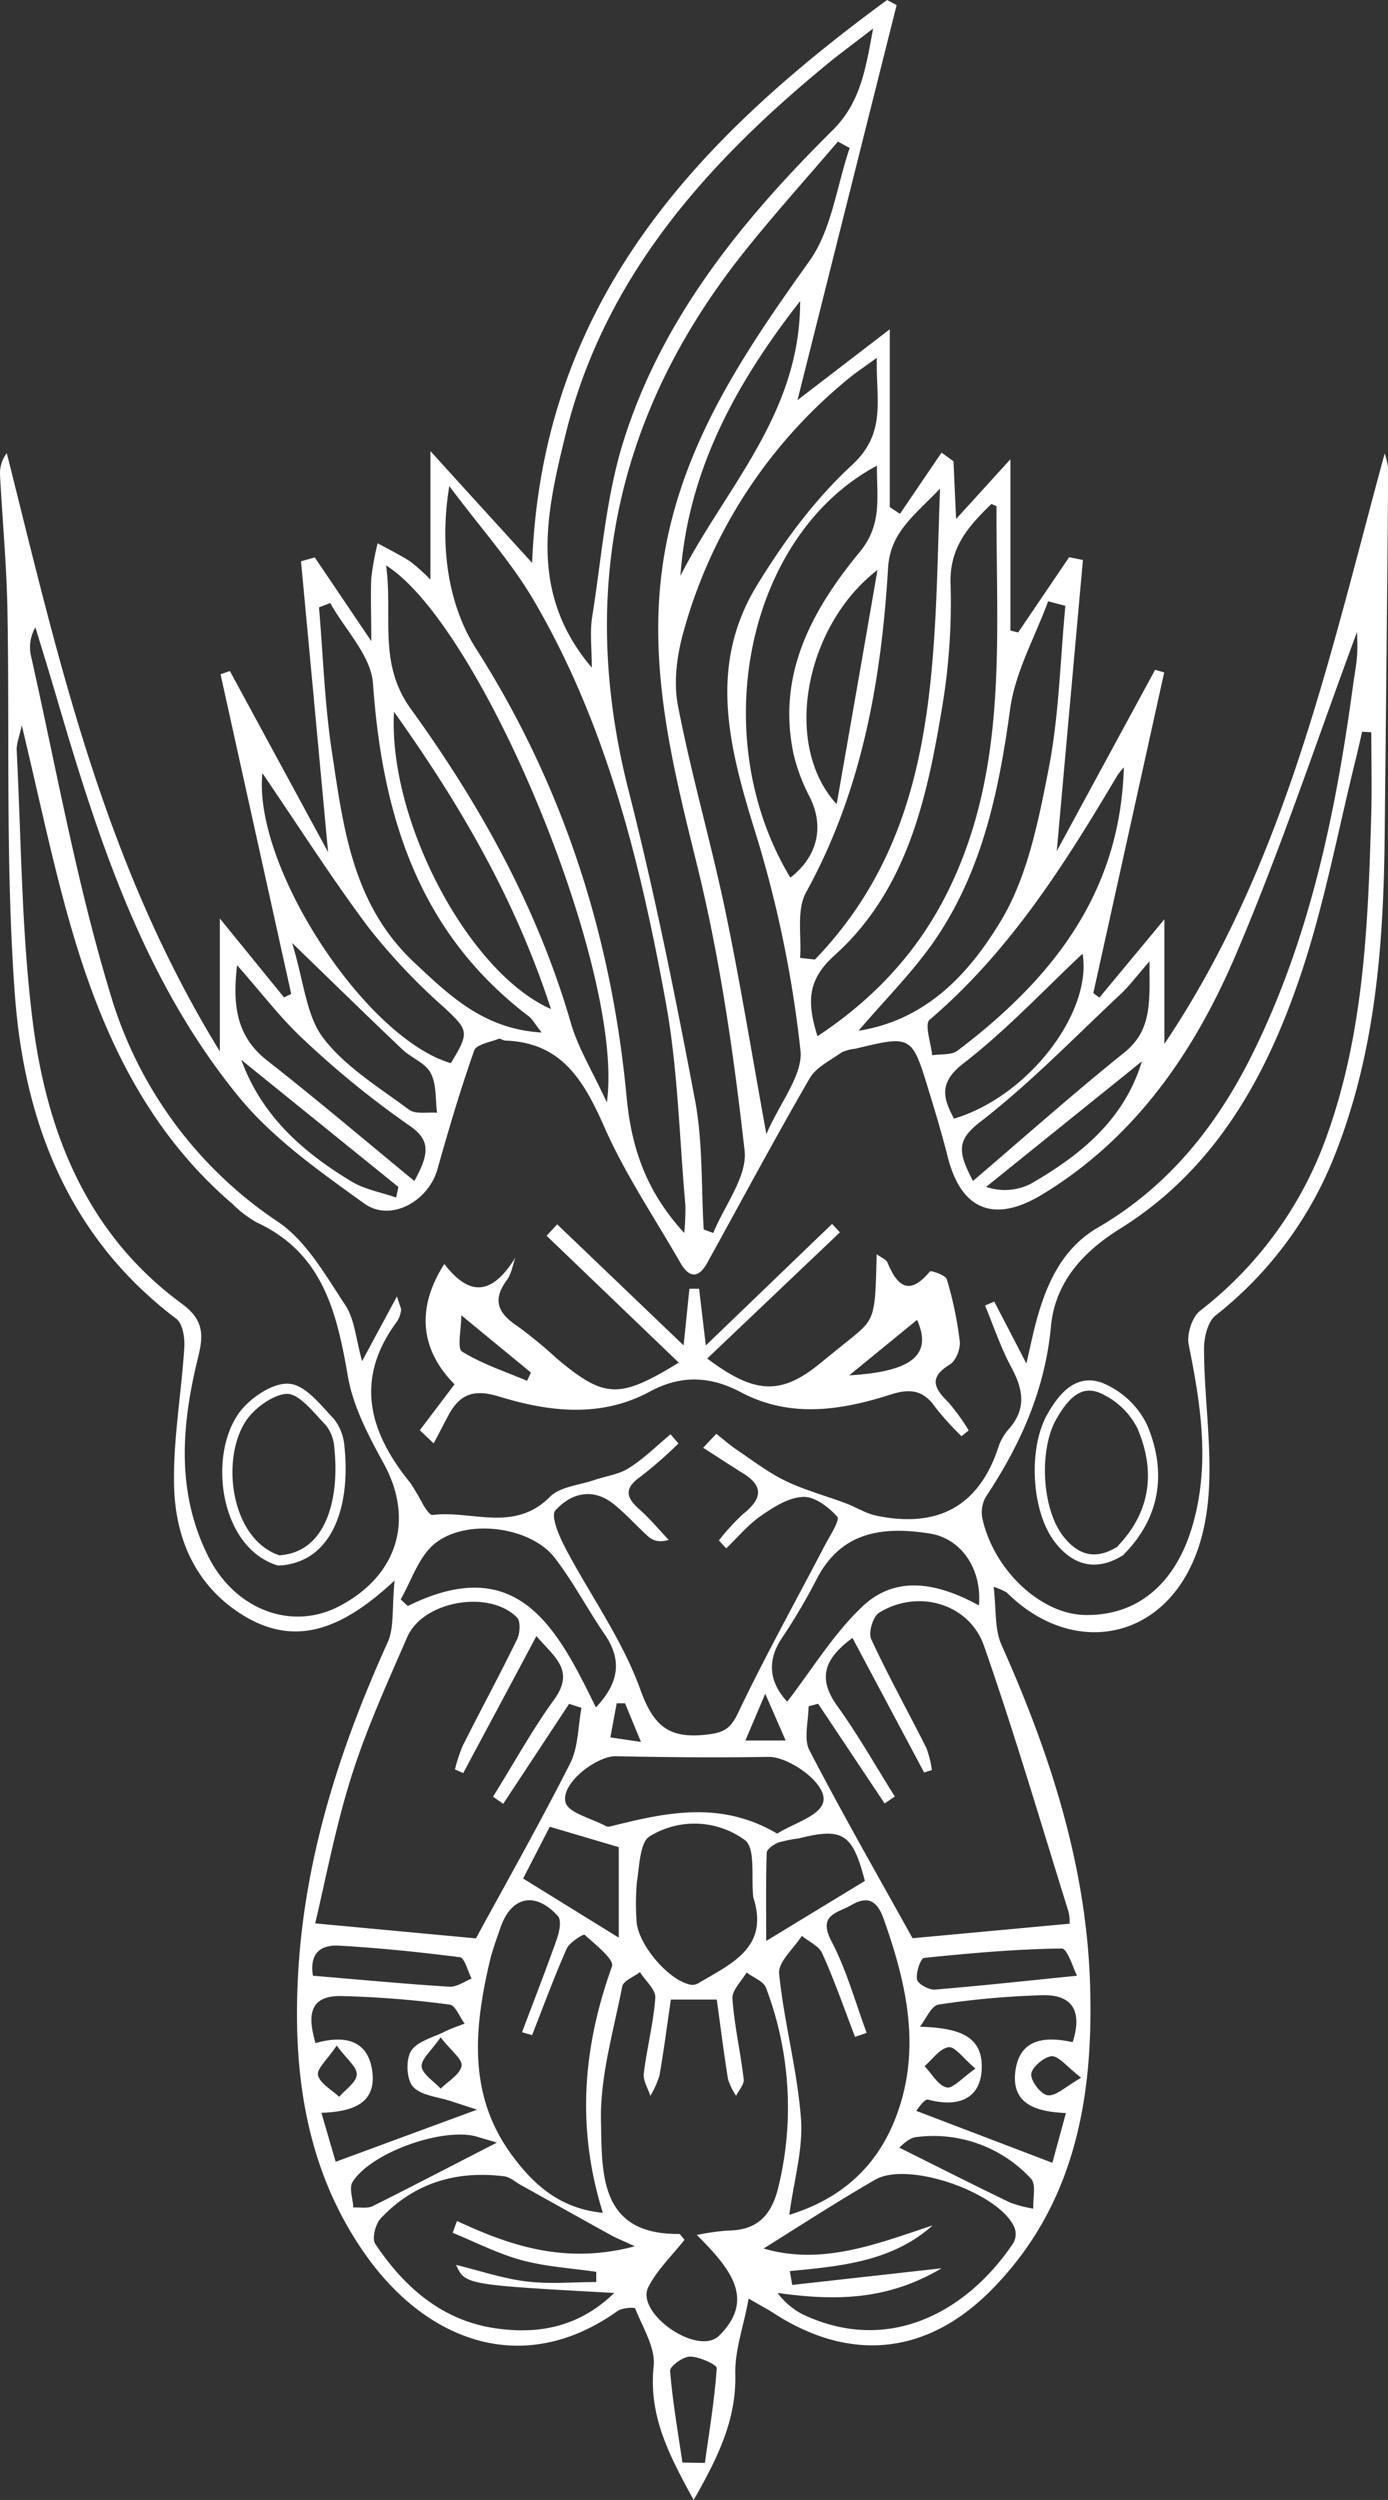 <svg id="Layer_1" data-name="Layer 1" xmlns="http://www.w3.org/2000/svg" viewBox="0 0 272.07 489.94"><rect x="0" y="0" width="272.07" height="489.94" fill="#333333" stroke="none"/><defs><style>.cls-1{fill:#fff;}.cls-2{fill:none;stroke:#fff;stroke-linecap:round;stroke-linejoin:round;stroke-width:2px;}</style></defs><title>Artboard 1</title><path class="cls-1" d="M77.35,309.74c-10.26,9.56-19.63,13.4-30.36,6.4-8.81-5.75-12.6-14.83-12.86-24.78-.24-9.1,1.44-18.24,2-27.38.11-1.84-.33-4.58-1.56-5.52C13.45,242.53,4.77,219.92,2.92,195c-1.86-25.16-1-50.53-1.47-75.8C1.27,110.45.46,101.74,0,93A6.52,6.52,0,0,1,1.33,88.8c10,39.82,18.81,79.91,41.76,117.25V180l12.59,15.48,1.4-.7q-6.93-31.32-13.85-62.64l1.83-.63L64.31,167C62.43,146.74,60.73,128.38,59,110l2.7-.76,11.08,16.41c0-5.41-.16-8.89,0-12.35a55.65,55.65,0,0,1,1.24-6.83c2.13,1.17,4.32,2.24,6.35,3.54a36.8,36.8,0,0,1,4,3.58V88.4c7.24,8,13.15,14.46,19.94,21.92C106.28,59,136.69,27.28,173.88,0l1.87,1L156.32,78.42l18.09-13.89V99.38l2,1.32,8.15-12,2.34,1.7c.15,3.37.3,6.74.51,11.31L198.06,90v33.58l1.51.37,10-14.75,2.7.55c-1.66,18.43-3.32,36.87-5.13,57.06,6.87-12.68,13.08-24.11,19.28-35.54l1.78.51-13.89,62.84,1.19.89,12.74-15.35v24.42c23.6-35.06,32.26-75.6,43.18-115.71a13.74,13.74,0,0,1,.69,3.09q-.3,36.56-.71,73.09c-.26,21.26-2,42.28-10.14,62.27a74.55,74.55,0,0,1-23,30.49c-1.53,1.23-2.25,4.27-2.25,6.47,0,11.68,2.4,23.81,0,34.95C231.41,321,211.29,326,197.35,312.1a13.93,13.93,0,0,0-2.58-1.12c.53,4.35.15,8.26,1.54,11.38,9.53,21.33,16.68,43.31,17.37,66.8.66,22.12-3,43.22-19.56,59.83-12.58,12.59-27.6,14-42.54,4.29-1-.65-2.07-1.21-4.83-2.81-1,5.47-2.73,10.14-2.62,14.76.22,8.91-3.3,16.19-8.16,24.71-4.9-8.93-8.85-16.53-7.84-26.22.38-3.63-2.16-7.59-3.62-11.31-.11-.27-2.57-.14-3.44.48-18.5,13.21-37.56,6-49.61-11.29-11.19-16-14-34.42-13.09-53.51C59.46,364.76,66.42,343,76,321.83,77.3,318.92,76.8,315.18,77.35,309.74Zm123.84-42.51c.71-3.09,1.07-4.8,1.48-6.5,2-8.09,5-15.76,12.52-20.14,13.94-8.12,23.41-20.06,30.39-34.2,11.22-22.71,16.25-47.15,19.63-72,.27-2,.65-3.94.8-5.93.13-1.8,0-3.62,0-4.64-7.74,20.84-14.85,42.38-23.72,63.17C234.19,206,222.63,223,204.21,234.14c-9.36,5.64-15.82,3-18.45-7.45-1.08-4.31-2.37-8.57-3.67-12.83-3.35-11-3.37-11-14.44-8.33a8.14,8.14,0,0,0-2.65.7c-2.21,1.57-5,2.9-6.29,5.09-6.9,11.91-13.39,24.07-20.05,36.12-1.73,3.15-3.57,3.07-5.32,0-5.1-8.91-10.93-17.5-15-26.84-4-9-8.35-16.29-19.29-16.67-.45,0-1-.48-1.31-.34-1.68.67-4.37,1.09-4.79,2.28-2.69,7.65-5,15.44-7.2,23.26-1.74,6.26-9.16,10.48-14.37,6.72-8.73-6.29-17.89-12.72-24.61-20.94-18.5-22.64-27.41-50.06-35.51-77.67-1.4-4.78-2.87-9.54-4.32-14.3A7.81,7.81,0,0,0,6,128.2c5,22.22,9,44.76,15.61,66.52a81.21,81.21,0,0,0,32.89,44.74c5.55,3.75,9.3,10.46,13.17,16.29,1.86,2.8,2.08,6.68,3.31,11,2.44-4.54,4.36-8.1,6.83-12.68.58,1.92.87,2.36.8,2.73a5.17,5.17,0,0,1-.76,2.14c-8.45,11.34-5.55,21.7,2.59,31.69A49.12,49.12,0,0,1,83,295c.49.74,1.28,2,1.8,1.9,7.66-.95,16,3.5,23-3.56,2-2,5.76-2.27,8.73-3.3,2.25-.77,4.77-1.07,6.71-2.31,3-1.88,5.49-4.4,8.2-6.64l1.55,1.8a84.9,84.9,0,0,1-7.46,6.52c-3.28,2.3-2.81,4.11-.13,6.45,2,1.79,3.8,3.94,5.68,5.93-2.16.61-3.24,0-4.12-.76-2.16-2-4.12-4.14-6.34-6-4.2-3.58-8.61-2.53-11.77,1-.94,1.05.74,5,1.93,7.27,4.89,9.31,11.23,18.06,14.74,27.83,2.64,7.36,5.81,9.67,13.12,8.8,3.32-.39,4.58-1.18,6.07-4.31,5.3-11.12,11.31-21.89,17-32.82,1-1.87,3-4.93,2.39-5.58-1.68-1.88-4.47-4-6.73-3.86-2.82.13-5.77,2-8.27,3.75s-4.52,4.19-6.75,6.33c-.47-.52-.95-1-1.43-1.55a42.27,42.27,0,0,1,4.72-5.16c3.53-2.83,4.32-5.32,0-8-2.63-1.63-5.21-3.35-7.81-5L140.4,281c1.31,1,2.56,2.14,3.94,3.07,3.16,2.12,6.21,4.5,9.61,6.14,3.79,1.83,7.92,2.93,11.88,4.42,2,.75,3.91,2,6,2.42,11.77,2.43,20-1.66,23.86-13.41a10.22,10.22,0,0,1,2.05-3.58c3.54-4,2.8-7.83.48-12.13-2.06-3.84-3.44-8-5.13-12.07l1.8-.78ZM4.27,142.15c-.51,2.38-1.07,3.66-1,4.91.9,17.58.94,35.28,3.09,52.71,2.7,21.95,10.57,42,29.27,55.72,4.24,3.11,4.31,6,3.23,10.39-3.25,13.16-4.42,26.34,1.91,39.05,5.25,10.56,16.4,14.75,25.74,9.84,11.47-6,14.69-16.94,8.77-27.84-3-5.47-6.1-11.31-7.11-17.32C66,257.06,63.22,245.52,50.3,239.56a22,22,0,0,1-4.73-3.62c-17.14-14.65-25.95-34.22-31.93-55.25C10.14,168.39,7.56,155.83,4.27,142.15Zm264.53,1.36L267,143.4c-.41,1.76-.79,3.54-1.23,5.3-3.43,13.81-6.05,27.89-10.49,41.37-6.73,20.39-16.83,39-35.84,50.8C212,245.51,206.76,251.56,206,260c-1.18,12.46-6,23.17-12.75,33.33a6.12,6.12,0,0,0-.69,4.25c2.24,10.14,11.44,18.72,20,18.92,10.28.24,17.84-6,21.19-17.52,3.47-11.91,1.64-23.65-.75-35.47-.41-2,.66-5.39,2.23-6.62A75.05,75.05,0,0,0,260,222.82c7.33-20.26,8.14-41.39,8.77-62.56C268.94,154.68,268.8,149.1,268.8,143.51ZM166.55,29l-2.31-1.25c-6.19,7.25-12.58,14.34-18.52,21.8C120.74,81,113.29,116,123.23,155c5.09,20,9.16,40.28,13,60.57,1.56,8.28,1.2,16.91,1.71,25.39l1.88.67c2.18-5.4,6.71-11.07,6.13-16.16-2.14-19-4.86-38-9.45-56.48-5.16-20.84-10.2-41.31-5.78-63,4.27-20.9,15.8-37.82,27.9-54.78C163,45.11,164,36.51,166.55,29ZM93.29,379.88c5.94-10.92,12.48-22.47,18.47-34.29,1.61-3.19,1.53-7.23,2.22-10.89l-2.43-.78L98.64,353.5l-2-1.39c4-6.38,7.61-13,12-19.06,4.13-5.74,0-8.32-3.5-12.42-5,9.43-9.69,18.14-14.34,26.85l-1.62-.71a29.87,29.87,0,0,1,1.52-4.63c3.51-7,7.23-13.85,10.65-20.86.59-1.19.72-3.53,0-4.28-5.47-5.53-18.43-3.27-21.53,3.84-3.92,9-8,18-10.92,27.25-3.1,9.78-5,19.94-7.12,28.85ZM209.67,377a8.62,8.62,0,0,0-.27-2.5c-5.41-17.34-10.53-34.78-16.51-51.93-2.92-8.39-13.08-11.22-20.61-6.48-1.18.75-2.1,3.88-1.51,5.15,3.35,7.23,7.23,14.2,10.81,21.32a19.16,19.16,0,0,1,1.08,4.34l-1.52.46L167.1,321c-5.44,4-6.95,7.8-3,13.31,4.1,5.68,7.56,11.83,11.3,17.77l-2,1.36L160.37,333.9l-1.88.5c0,2.9-1,6.33.17,8.62,6.6,12.71,13.73,25.14,20.21,36.83Zm-73.08,61a50.11,50.11,0,0,1,6-.86c6,0,8.77-3.15,10.07-8.86a66.1,66.1,0,0,0-2.51-38.72c-.48-1.28-2.5-2-3.81-3-1,1.71-2.88,3.49-2.77,5.13.37,5.3,1.59,10.53,2.21,15.82.12,1-1,2.15-1.49,3.23a12.71,12.71,0,0,1-1.59-3.28c-.85-5.33-1.52-10.69-2.2-15.59h-9c-.7,4.74-1.35,9.83-2.23,14.87a18.19,18.19,0,0,1-1.79,4c-.46-1.45-1.45-3-1.29-4.35.6-5,1.91-9.9,2.26-14.9.11-1.59-2-3.34-3-5-1.21.93-3.28,1.7-3.49,2.83-1.71,8.79-4.37,17.68-4.16,26.48.24,9.82-.49,22.2,15.32,22,.2,0,.4.41,1.06,1.14-2.35,3-5.3,5.8-7.07,9.22-2.67,5.14,9.67,13.73,13.86,9.57C148.19,450.56,143.1,444.52,136.59,438ZM88.07,95.26c-2.09,12.59.16,23.9,5.19,31.78,17.15,26.88,26.61,56.42,29.57,88,.94,9.94,3.84,18.49,11.29,26.59a46.42,46.42,0,0,0,.23-5.4c-1.2-13.41-1.47-27-3.91-40.17-5-27.29-11.64-54.28-25.9-78.54C100.22,110.16,94.38,103.69,88.07,95.26Zm62.15,127c2.72-6.29,7.23-11.66,6.68-16.44a228,228,0,0,0-8.35-41.1c-5.25-16.91-10.21-33.52-.22-49.93,5.21-8.55,11.37-16.93,18.68-23.66,6.84-6.3,4.66-12.84,4.86-21-2.44,1.77-3.92,2.74-5.29,3.86a97.32,97.32,0,0,0-32.51,49.5c-1.35,4.68-2.09,10.06-1.19,14.75,2.58,13.46,6.45,26.67,9.26,40.1C145.06,192.32,147.34,206.42,150.22,222.27ZM116,130.84c0-3.82-.4-6.92.07-9.88,1.87-11.73,2.71-23.82,6.3-35C130,62.05,145.6,43,163.14,25.59c5.38-5.32,6.47-11.5,8-20-3.86,3-6.4,4.84-8.83,6.83-23.89,19.62-44,42.05-51.53,73.05C107.07,100.66,103.58,116.25,116,130.84Zm-11.67,268-2-.57c2.3-6.12,4.69-12.21,6.86-18.38.48-1.35.89-3.58.18-4.37-4.46-4.94-9.19-3.87-11.29,2.3-.73,2.17-1.56,4.32-2.08,6.55-3.07,13.11-4.32,26.15,4.24,37.85,4.21,5.76,9.38,10.62,17.93,11.44-5.25-16.78-3.87-32.57,1.8-48.31.47-1.32-3.29-4.29-5.37-6.18-.21-.2-3,1.49-3.53,2.75C108.59,387.52,106.5,393.23,104.28,398.89Zm56-195.82c11.61-7.71,20.16-17.21,25.9-29.21,11.42-23.81,9-49.35,9.1-74.55,0-.12-.48-.25-1-.5-4.46,4.35-8.31,8.52-8,15.87a124.4,124.4,0,0,1-1.86,25.17c-2.94,17.5-7,34.91-20.87,47.41C158.19,192.05,158.18,196.49,160.24,203.07ZM75.68,110.81c1.37,10-1.64,19.14,4.84,28.11,13.58,18.78,24.84,39,31.37,61.54,1.43,4.95,4.25,9.49,7.06,15.59C122.54,190.61,94.46,122.65,75.68,110.81Zm94.2,287.58-2.28.79c-2.1-5.47-4-11-6.43-16.36-.64-1.45-2.63-2.31-4-3.44-1.57,2.48-4.68,5.11-4.45,7.4.95,9.52,3.57,18.89,4.28,28.41.45,6-1.4,12.2-2.29,18.87,10.47-3.23,17.38-9.71,21-19.42,4.92-13.14,2-25.89-2.48-38.53-1.28-3.62-3.08-4.67-6.41-2.73-2.67,1.55-6.57,1.84-3.85,7.05C165.94,386.07,167.64,392.37,169.88,398.39ZM184.26,95.77c-5.42,5.59-9.78,8.69-10.19,15.61-1.33,22.12-5.15,43.68-16.08,63.53-1.9,3.44-.85,8.51-1.16,12.82l2.91.32C184.31,162.57,183,129.93,184.26,95.77ZM124.44,440.22c-2.56-1.19-3.61-1.59-4.59-2.13-6-3.3-11.93-6.64-17.9-9.95-1-.58-2-1.49-3.11-1.63-9.4-1.18-17.68,1.29-24.24,8.27-1,1.09-1.73,3.93-1.06,4.94,5.61,8.44,13,14.94,23.29,16.53,8.48,1.3,16.56-.07,23.57-6.88-29.21-1.61-29.21-1.61-31-5.5,4.73,1.16,9.19,2.68,13.77,3.24s9.14.12,13.71.12l0-2c-4.9-.72-9.92-1-14.67-2.3s-9-3.53-13.48-5.35c.28-.77.56-1.55.85-2.32C100.24,440.24,111,443.8,124.44,440.22Zm25.24.44c11.49,3.38,22.21-.92,33.13-4.53-7.94,7.09-18,8-28,8.95l.48,2.72,29.28-3.27c-11,6.52-21.36,6.31-32.16,4.84a14.79,14.79,0,0,0,4.68,4.07c16.82,8.14,32.39-.17,41.57-13.9a3.59,3.59,0,0,0,.22-2.91c-2.82-6.87-20.85-13.22-27.35-9.45C164.2,431.41,157.13,436,149.68,440.66ZM106.17,202.35c-1.29-1.64-1.8-2.63-2.59-3.23C82,182.7,74.94,159.78,73.11,133.94c-.38-5.42-5.46-10.51-8.38-15.76l-2.2.85c.8,9.4,1.1,18.88,2.51,28.19,2.26,14.91,4,30,16.13,41.38C88.19,195.19,94.87,201.68,106.17,202.35ZM154.92,172c5.35-4.12,6.68-10,3.84-15.72a36.18,36.18,0,0,1-3.22-8.56c-3.29-15.64,3.68-28.24,13-39.57,4.49-5.46,3.28-10.81,3.36-16.89C146.32,104.9,138.28,144.39,154.92,172Zm53.91-53.27-3.38-.89c-2.57,7-6.46,13.87-7.45,21.12-2.19,16-5.42,31.5-14.56,45-4.28,6.32-9.83,11.78-15.16,18.05,13.61-2.16,21.88-11.57,27.87-21.47,5.24-8.67,7.38-19.55,9.38-29.75C207.59,140.3,207.81,129.44,208.83,118.73ZM147.66,371.85c-.46-3.87.5-9.61-1.65-11.23a16.72,16.72,0,0,0-18.6-.78c-2,1.13-2.06,5.84-2.57,9a48.53,48.53,0,0,0-.08,7.34c0,4.6,6.37,12.19,10.86,12.82a2.83,2.83,0,0,0,1.63-.55C143.56,384.73,150.79,381.56,147.66,371.85Zm4.68-12.5c3.35-2.08,7.95-3.32,8.95-5.93,1.35-3.52-6.46-9.17-10.65-9.11-10,.16-19.94.08-29.9-.13-3.69-.08-10.8,5.2-9.9,9,.49,2.1,5.21,3.21,8,4.73a1.41,1.41,0,0,0,.91,0C130.53,355.21,141.26,352.81,152.34,359.35ZM51.43,151.51c-1.86,18.31,20.14,51.9,36.94,56.85,3.77-6.16,3.42-6.48-1.41-11A119.49,119.49,0,0,1,72.2,181.72C65,172.1,58.52,161.91,51.43,151.51ZM63,414.06c1.16,4,2.21,7.59,2.8,9.6L93.5,413.45c-1.78-.59-3.37-1.1-5-1.64-2.59-.87-5.9-1.09-7.53-2.85-1.29-1.38-1.46-5.28-.4-7,1.19-1.91,4.3-2.65,6.62-3.81,1.25-.62,2.59-1.06,3.89-1.58-1-1.29-1.81-3.58-2.92-3.71a197.56,197.56,0,0,0-21.31-1.68c-6.48-.09-6.49,4.13-5,9.23,5.47-1.59,10.19-.74,11.09,5.31C73.93,412.3,69,413.86,63,414.06Zm117.33-16.87c7.14.24,12.19,1.55,12.11,7.91-.07,6.17-4.52,8-10.51,6.38-.75-.21-2.16,2-2.33,2.2l26.68,10.18,2.66-9.75c-5.81-.25-10.78-1.71-9.9-8.28.87-6.42,6-6.76,11.21-5.61,1.89-5.77.22-9.35-5.88-9.2a166.06,166.06,0,0,0-20.4,1.83C182.55,393.06,181.51,395.68,180.31,397.19ZM78.54,313.44l1.39,1.31c21.69-10.76,29.37,4.56,36.87,19.86,4.47-4.69,5.24-9.2,1.73-14.31-3.37-4.92-6.15-10.27-9.79-15-4.9-6.31-17.85-7.83-23.87-2.49C81.94,305.46,80.6,309.86,78.54,313.44ZM220.29,150.38A15.85,15.85,0,0,0,219,152c-10.34,17.43-21.11,34.5-36.81,47.87-1,.89.3,4.56.53,6.94,1.67-.27,3.75,0,4.94-.88C206.06,192,219.61,175.19,220.29,150.38ZM108,197.75C101,176.28,90.41,158,77.23,139.49,76.05,160.84,91.88,190.68,108,197.75Zm46.32,135.72c4.8-6.22,9-13.18,14.65-18.57,6.81-6.48,15.13-4.53,22.92-.27.6-7.27-3.54-13.15-9.68-14.1-9.11-1.42-17.31-.46-22.16,9A116.15,116.15,0,0,1,153.28,321C149.9,326,151.3,330.25,154.28,333.47Zm71-145.07c-2.67,3.06-4,4.87-5.61,6.38-9.1,8.51-17.8,17.54-27.61,25.12-4.56,3.52-4.39,5.82-1.38,11.54,10.2-8.7,19.71-17.18,29.63-25.14C225.93,201.83,225.31,196.19,225.32,188.4Zm-178.85.76c-.93,8-.07,14,5.88,18.67,9.65,7.55,19,15.5,28.87,23.62,3-5.47,3.2-8.08-1.17-11A179.47,179.47,0,0,1,59.81,204C55.16,199.76,51.31,194.62,46.47,189.16Zm86.9-76.3C142.1,95.67,156.9,81.16,156.84,59,144,75.45,134.83,92.45,133.37,112.86ZM164,157.6c2.84-16.23,5.44-31.06,8-45.9C157.84,122.57,153.26,145.92,164,157.6ZM57.26,184.8c2.32,7.57,2.74,14.23,6.11,18.64,4.32,5.65,10.9,9.64,16.76,14,1.29,1,3.66.46,5.54.64-.35-2.62-.07-5.56-1.23-7.74-1-2-3.79-3-5.55-4.65C72.19,199.32,65.58,192.86,57.26,184.8ZM187,219.23c14.56-4.33,27.13-20.81,25.2-32.33-7.58,7.11-14.88,14.94-23.24,21.41C184,212.11,184.78,215.08,187,219.23ZM169.53,368.62c-2.4-9.27-4.32-10.52-12.93-8.34a29.32,29.32,0,0,0-4,.8c-.93.37-2.28,1.31-2.31,2-.19,5.56-.1,11.14-.1,17.3Zm-48.24,11.12V362l-13.53-4-5.22,10.15Zm89.83,7.46c-.7-1.3-1.88-5.35-3-5.34-9,.12-18,.92-27,1.85-.66.07-1.61,2.87-1.37,4.21.15.87,2.28,2.06,3.44,2C192,389.2,200.86,388.23,211.12,387.2Zm-149.77,0c9.41.79,18.06,1.61,26.73,2.15,1.42.09,2.91-1,4.36-1.59-.75-1.46-1.36-4.07-2.29-4.19-7.89-1-15.81-1.82-23.75-2.27C61.41,381.05,60.86,384.44,61.35,387.23ZM223.83,208l-30.53,24.6a11.19,11.19,0,0,0,8.76-.61C211.8,226.38,220.35,219.48,223.83,208ZM77.65,234.69l.44-2.07L47.3,207.71c4,11,12.1,18.11,21.61,23.84C71.51,233.12,74.72,233.67,77.65,234.69ZM97.41,419.9c-.38-.11-2.14-.62-3.89-1.15-6.44-1.94-20.74,3-24.41,8.87-.73,1.16.06,3.28.15,5,1.28-.07,2.74.25,3.8-.27C80.51,428.63,87.87,424.79,97.41,419.9Zm78.89,1c7.59,3.78,14.59,7.33,21.66,10.74a24.77,24.77,0,0,0,4.59,1.21c-.11-2,.59-4.78-.47-5.89a26,26,0,0,0-22.37-8.15C178.09,418.92,176.62,420.64,176.3,420.85ZM133.76,482.6l4.41.08c.86-6.19,1.9-12.37,2.32-18.59,0-.69-3.4-2.23-5.24-2.25-1.36,0-4,1.92-3.9,2.81C131.84,470.66,132.89,476.62,133.76,482.6Zm57.45-77.2c-2.41-2-4-4.37-5.27-4.19-1.71.23-3.16,2.38-4.72,3.71,1.43,1.48,2.66,3.77,4.33,4.17C186.79,409.38,188.61,407.19,191.21,405.4ZM86.37,399.27c-1.82,2.64-3.88,4.32-3.72,5.76s2.41,2.88,3.74,4.3c1.46-1.47,3.77-2.77,4.09-4.46C90.72,403.61,88.38,401.87,86.37,399.27ZM66,400.88c-1.86,2.8-4,4.62-3.66,5.83.42,1.65,2.68,2.84,4.15,4.22,1.23-1.44,3.35-2.82,3.44-4.33S68,403.6,66,400.88Zm145.92,6.3c-2.85-2.19-4.38-4.28-5.78-4.2s-3.88,2.12-4,3.49,1.92,4,3.23,4.16C207,410.81,208.78,409,211.93,407.18ZM154,341.1l-4-9.17-3.89,9.17Zm-31.48-7.29-1.64,0c-.41,2.23-.83,4.45-1.24,6.68l6,.89Z"/><path class="cls-1" d="M171.84,245.8c.86.64,1.85,1,2.13,1.65,1.95,4.71,4.29,6.55,8.3,1.74.23-.27,3.1.73,3.33,1.54a73,73,0,0,1,2.53,12.13c.16,1.48-.76,3.84-1.95,4.56-4.17,2.53-3.09,4.65-.3,7.38a40.87,40.87,0,0,1,4,5.53l-1.41,1.13a55,55,0,0,1-5.14-5.68c-2.31-3.34-4.91-3.71-8.69-2.5-9.8,3.14-19.76,4.7-29.45-.45-6-3.18-11.76-3.38-17.79-.12-9.61,5.19-19.72,4-29.5,1-4.73-1.45-7.54-.7-9.82,3.32C87,279,86.07,280.93,85,282.86l-2.71-2.57,6.81-9c-6.76-6.79-7.53-15-2-23.58,5.21,6.82,9.61,5.7,13.93-1.26-.54,1.49-.78,3.21-1.69,4.44-2.9,3.91-1.69,6.48,2,8.94a87.89,87.89,0,0,1,7.8,6.41c9.35,7.82,12.16,8,23.91.81l-25.91-24.87,2.08-2.23L134,263.67c.45-4.37.79-7.74,1.14-11.11l1.89,0c.39,3.24.77,6.48,1.32,11.12l24.75-23.82,1.53,1.65-26,24.73c9.49,7.15,14.6,7.12,22.25.85,1.9-1.56,3.81-3.08,5.72-4.63C171.5,258.49,171.56,258.29,171.84,245.8Zm-68.53,24.81.77-1.61L90.42,257.76c0,2.87-.86,6.5.15,7.12C94.5,267.31,99,268.78,103.31,270.61Zm76.45-11.95-13.3,10.88C178.9,268.82,182.79,265.44,179.76,258.66Z"/><path class="cls-2" d="M220,303.49c6.68-7.07,7.49-15.42,3.92-23.86a15.81,15.81,0,0,0-8.16-7.66c-4.47-1.72-7.43,1.85-9.61,5.71-3.56,6.31-3,18.22,1.43,23.95,3.26,4.2,7.25,5.29,12,2.32"/><path class="cls-2" d="M55.07,305.79c9.88-.88,12.53-12,11.46-22.1a8.94,8.94,0,0,0-1.87-5c-2.48-2.58-5.37-6.41-8.22-6.52s-7.13,2.84-9,5.64c-5.48,8.15-3.16,24.75,7.18,28"/></svg>